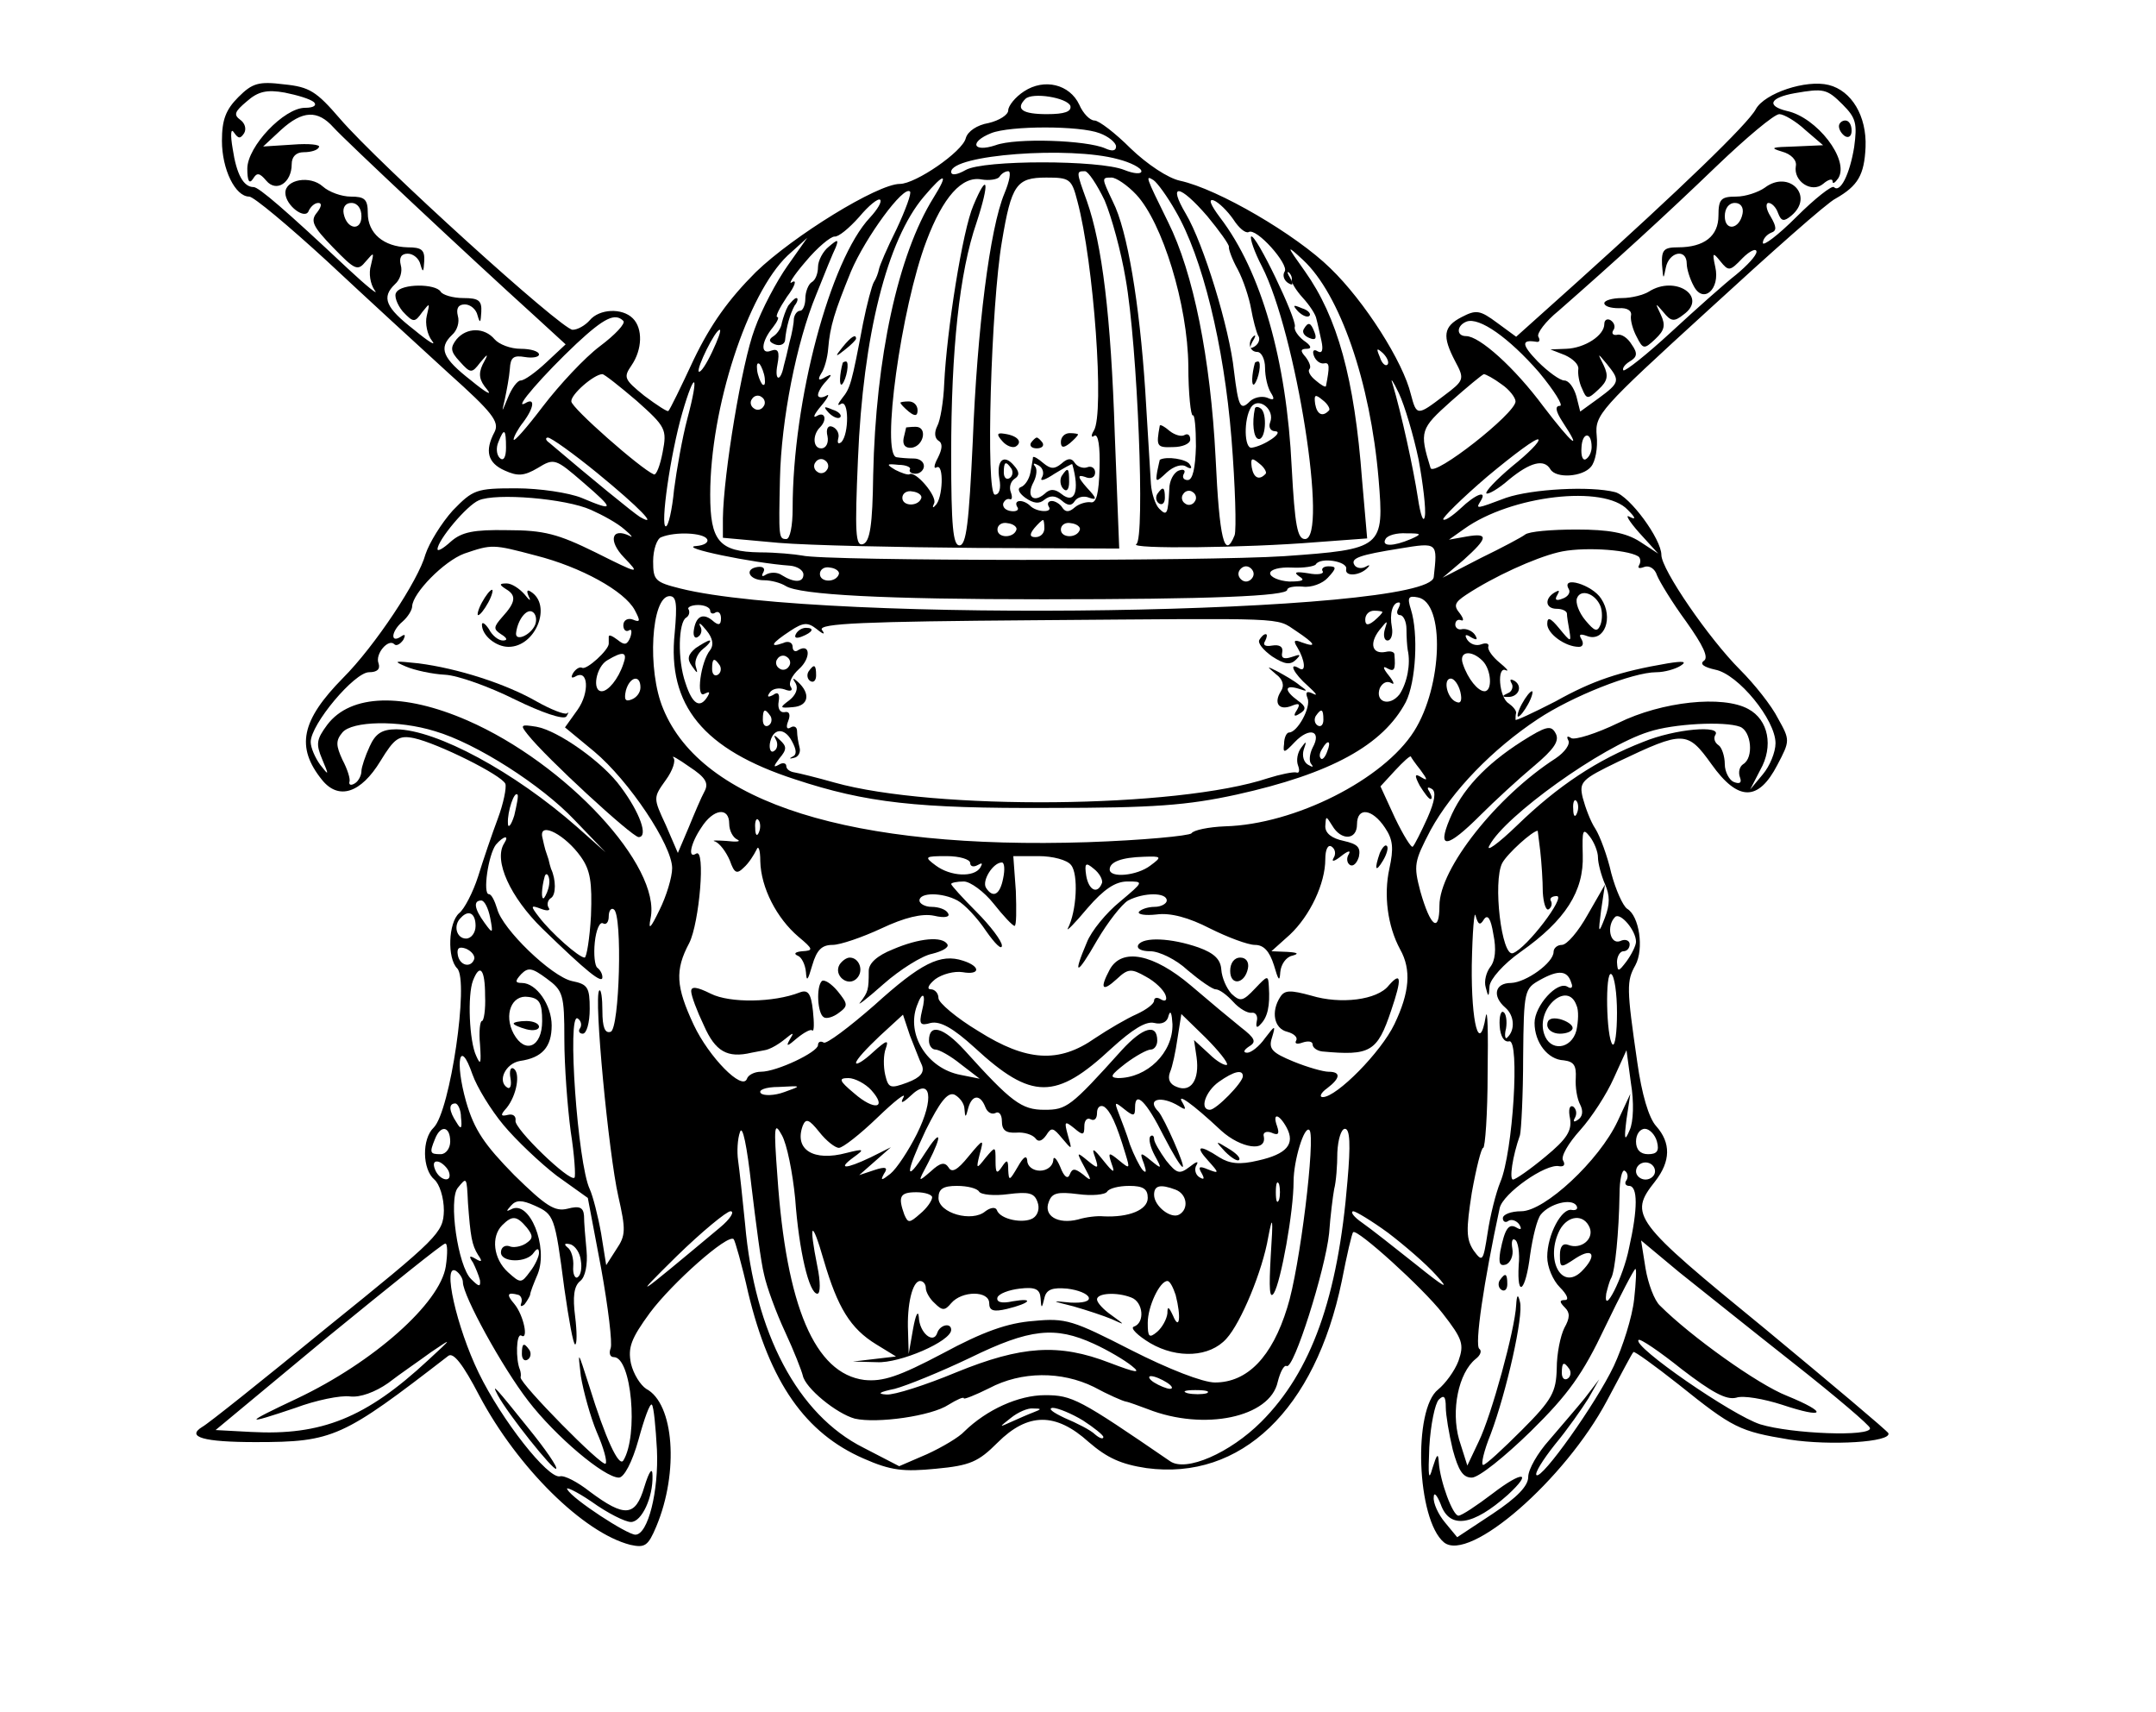 <?xml version="1.0" standalone="no"?>
<!DOCTYPE svg PUBLIC "-//W3C//DTD SVG 20010904//EN"
 "http://www.w3.org/TR/2001/REC-SVG-20010904/DTD/svg10.dtd">
<svg version="1.0" xmlns="http://www.w3.org/2000/svg"
 width="340pt" height="270pt" viewBox="0 0 340 270"
 preserveAspectRatio="xMidYMid meet">

<g transform="translate(0,270) scale(0.1,-0.1)"
fill="#000000" stroke="none">
<path d="M376 2547 c-20 -20 -26 -36 -26 -69 0 -45 21 -88 43 -88 7 0 62 -46
123 -102 61 -57 147 -136 192 -177 68 -61 80 -76 72 -92 -16 -30 -11 -49 16
-61 20 -9 30 -9 52 4 26 16 28 15 72 -23 50 -43 49 -46 -3 -24 -20 8 -66 15
-103 15 -63 0 -68 -2 -100 -35 -18 -20 -37 -51 -43 -69 -11 -41 -80 -145 -130
-195 -66 -67 -75 -109 -33 -161 26 -32 61 -21 92 30 22 36 29 41 53 36 37 -8
138 -58 144 -72 2 -6 -3 -31 -12 -55 -9 -24 -23 -65 -31 -91 -8 -25 -22 -52
-30 -58 -17 -15 -19 -71 -3 -87 19 -19 -11 -225 -37 -251 -19 -18 -18 -66 1
-82 8 -7 15 -28 15 -49 -1 -35 -8 -42 -184 -184 -100 -82 -189 -153 -197 -157
-26 -16 2 -24 84 -24 123 0 137 7 304 136 8 6 23 -13 49 -63 60 -113 164 -216
238 -235 23 -5 28 -2 41 29 36 86 28 194 -16 217 -9 6 -20 23 -24 40 -5 25 0
39 30 80 35 47 123 125 132 116 2 -2 13 -40 23 -85 34 -141 90 -221 182 -261
43 -19 63 -21 114 -16 54 5 67 11 97 41 48 48 92 48 144 1 29 -25 51 -35 91
-41 149 -20 266 92 308 295 8 41 16 76 18 77 6 6 110 -88 141 -128 32 -41 34
-49 25 -75 -6 -16 -21 -36 -32 -45 -40 -31 -34 -205 9 -241 40 -33 191 99 257
223 22 41 40 76 42 77 1 2 33 -21 71 -51 86 -69 96 -74 175 -87 65 -10 161 -4
156 10 -2 4 -90 78 -195 165 -208 170 -215 179 -173 232 25 32 25 61 2 87 -12
13 -23 51 -30 101 -17 117 -17 128 -3 153 14 26 6 78 -13 89 -7 5 -18 30 -25
56 -6 27 -18 59 -25 70 -8 12 -16 34 -20 49 -6 25 -2 29 56 57 103 49 109 49
147 -4 42 -59 74 -59 104 -1 20 38 20 39 1 73 -10 20 -37 54 -60 77 -49 49
-124 158 -124 181 0 25 -50 93 -73 99 -39 10 -131 5 -172 -9 -48 -18 -48 -18
-40 -5 11 18 -8 11 -32 -12 -13 -12 -25 -20 -27 -17 -2 2 29 33 70 68 42 35
77 61 80 58 3 -3 -16 -22 -41 -42 -25 -21 -43 -40 -41 -43 3 -2 19 7 36 22 33
27 55 33 65 16 9 -15 51 -12 64 4 7 8 11 30 9 49 -3 33 4 41 176 198 98 90
188 170 201 176 35 20 45 37 47 81 2 49 -22 89 -58 98 -36 9 -101 -13 -115
-38 -12 -23 -120 -127 -281 -272 l-97 -87 -30 22 c-27 20 -33 21 -56 9 -29
-15 -31 -30 -10 -70 15 -28 14 -30 -18 -54 -42 -32 -43 -32 -52 2 -12 51 -73
147 -127 199 -54 53 -177 125 -237 138 -19 4 -52 26 -78 51 -24 24 -50 44 -57
44 -7 0 -18 11 -24 25 -15 32 -55 42 -87 21 -14 -9 -25 -23 -25 -30 0 -7 -14
-16 -31 -20 -18 -3 -33 -13 -36 -24 -5 -21 -79 -72 -104 -72 -35 0 -168 -82
-227 -139 -43 -43 -71 -82 -98 -138 -20 -43 -38 -80 -40 -81 -1 -2 -18 9 -38
24 -32 26 -33 29 -20 48 17 25 18 58 2 74 -17 17 -53 15 -68 -3 -7 -8 -19 -15
-27 -15 -17 0 -305 261 -367 333 -37 43 -48 50 -88 54 -40 5 -50 2 -72 -20z
m119 -8 c5 -5 0 -9 -14 -9 -33 0 -91 -61 -91 -96 0 -19 3 -25 9 -16 6 10 10
10 21 -3 16 -19 40 -3 40 26 0 12 7 19 19 19 11 0 22 3 24 8 3 4 -16 6 -41 4
l-47 -3 28 26 c34 31 58 32 83 4 18 -20 212 -202 318 -298 l48 -44 -30 -28
c-17 -16 -35 -29 -41 -29 -5 0 -14 -12 -20 -27 -10 -24 -10 -25 -5 -3 3 14 7
35 8 48 1 19 6 22 24 19 12 -2 22 0 22 4 0 5 -13 9 -29 9 -16 0 -34 7 -41 15
-16 19 -44 19 -60 0 -10 -13 -10 -19 5 -35 17 -19 19 -19 32 -2 13 16 14 15 4
-3 -7 -15 -5 -25 7 -39 9 -11 -2 -5 -25 14 -45 35 -52 51 -30 72 8 7 12 20 9
30 -3 12 1 18 11 18 9 0 18 -8 20 -17 4 -14 5 -12 6 5 1 18 -4 22 -28 22 -17
0 -33 5 -36 10 -8 13 -62 13 -70 -1 -4 -5 1 -19 10 -30 17 -18 19 -18 31 -1
12 15 12 15 7 -6 -3 -12 1 -30 8 -39 8 -10 -5 -2 -28 17 -45 35 -52 51 -30 72
8 7 12 20 9 30 -3 12 1 18 11 18 9 0 18 -8 20 -17 4 -14 5 -12 6 5 1 18 -4 22
-26 22 -38 1 -63 22 -63 54 0 22 -5 26 -27 26 -14 0 -34 7 -44 16 -20 18 -59
11 -59 -10 0 -20 32 -44 37 -28 3 6 9 12 15 12 6 0 5 -6 -2 -15 -11 -13 -7
-22 25 -55 35 -36 39 -38 52 -22 13 15 13 15 8 -6 -4 -13 -1 -30 6 -40 7 -9
-12 6 -42 34 -99 93 -141 129 -149 129 -16 0 -27 20 -33 60 -4 23 -3 34 2 26
7 -10 10 -10 16 -1 4 7 1 16 -6 21 -11 8 -9 13 10 29 18 16 32 19 60 14 20 -4
40 -10 46 -15z m2411 -4 c21 -21 23 -30 18 -67 -7 -43 -22 -73 -32 -63 -3 3
-30 -18 -59 -47 -29 -29 -53 -47 -53 -41 0 6 6 13 13 16 9 3 9 9 -1 26 -7 11
-8 21 -3 21 5 0 12 -7 15 -16 5 -13 9 -14 21 -4 37 31 -4 73 -42 44 -10 -7
-30 -14 -45 -14 -24 0 -28 -4 -28 -30 0 -32 -22 -50 -64 -50 -22 0 -26 -4 -25
-27 2 -24 2 -25 6 -5 5 25 33 31 33 6 0 -8 5 -24 11 -35 15 -29 42 -5 34 30
-5 23 -4 24 8 9 13 -16 15 -16 35 5 12 12 22 16 22 10 0 -6 -15 -22 -32 -36
-18 -14 -64 -55 -103 -91 -38 -35 -72 -62 -75 -60 -2 3 2 9 10 14 12 7 13 13
3 27 -6 10 -16 17 -23 15 -6 -1 -9 2 -6 7 4 5 2 12 -4 16 -5 3 -10 1 -10 -6 0
-18 -31 -38 -60 -39 l-25 -1 23 -9 c13 -6 22 -15 21 -22 -1 -7 1 -21 6 -31 7
-17 9 -17 26 -1 14 13 16 21 8 38 -10 20 -10 20 5 2 21 -26 21 -29 -13 -54
l-29 -21 -6 24 c-4 14 -12 25 -19 25 -7 0 -26 14 -42 30 -26 27 -26 35 -2 31
5 -1 6 3 3 8 -3 5 11 24 32 41 89 78 168 150 249 228 47 45 91 82 99 82 7 0
26 -11 41 -25 l28 -24 -45 -2 c-36 -1 -40 -2 -20 -8 15 -4 24 -14 22 -23 -4
-24 25 -43 43 -28 8 7 15 9 15 4 0 -5 4 -2 9 5 18 29 -34 96 -81 106 -33 8
-27 21 12 28 46 8 51 7 76 -18z m-1218 -2 c2 -9 -9 -13 -37 -13 -39 0 -50 8
-34 24 11 11 66 2 71 -11z m46 -43 c14 -5 26 -15 26 -21 0 -7 -6 -8 -17 -3
-29 13 -141 17 -173 5 -36 -12 -42 5 -7 19 30 12 140 12 171 0z m29 -41 c20
-5 37 -14 37 -19 0 -5 -12 -4 -27 2 -39 16 -222 16 -250 0 -14 -8 -23 -9 -23
-3 0 27 187 41 263 20z m-179 -54 c-23 -55 -43 -213 -50 -392 -6 -127 -10
-163 -21 -163 -10 0 -13 30 -13 143 0 165 13 288 40 366 21 64 18 82 -5 27
-17 -39 -42 -197 -46 -281 -1 -27 -6 -58 -11 -67 -5 -10 -4 -19 2 -23 7 -4 6
-13 -1 -27 -6 -11 -7 -18 -2 -15 12 7 10 -50 -2 -60 -4 -5 -5 -3 -2 3 6 11
-30 53 -39 46 -3 -1 -12 2 -22 7 -15 9 -14 10 5 8 12 0 20 -4 18 -7 -2 -4 2
-7 9 -7 7 0 13 6 13 12 0 7 -7 12 -16 12 -9 0 -21 1 -27 2 -25 3 7 236 47 341
26 69 56 103 87 97 12 -2 25 0 28 4 3 5 9 9 14 9 5 0 2 -16 -6 -35z m158 -11
c11 -26 26 -81 33 -123 19 -106 31 -411 17 -419 -13 -8 173 -6 283 3 l81 6 -8
92 c-12 161 -39 257 -90 329 -30 42 -30 43 -3 18 58 -54 106 -192 119 -345 9
-109 7 -111 -149 -122 -122 -8 -723 -8 -760 1 -11 2 -41 5 -67 5 -64 1 -78 18
-78 91 0 137 59 317 122 377 l31 28 -31 -44 c-17 -24 -41 -69 -52 -100 -20
-53 -49 -228 -50 -298 l0 -31 88 -8 c48 -4 188 -7 312 -8 l225 -1 -7 180 c-6
187 -20 300 -44 368 -17 47 -17 47 -3 47 5 0 19 -21 31 -46z m-270 4 c-56 -90
-91 -252 -95 -437 -1 -79 -5 -105 -16 -109 -12 -4 -13 18 -8 134 8 195 46 346
104 414 33 39 40 38 15 -2z m227 -5 c26 -97 43 -335 26 -362 -5 -8 -4 -12 1
-8 6 3 9 -18 8 -51 -1 -40 -5 -56 -14 -54 -6 1 -18 -2 -25 -8 -9 -8 -15 -8
-20 0 -3 5 -11 10 -16 10 -6 0 -8 -4 -5 -9 7 -10 -20 -9 -30 2 -11 10 -26 9
-20 -2 4 -5 -1 -8 -9 -7 -9 1 -14 6 -13 12 2 5 6 8 10 7 4 -2 5 3 2 11 -3 8 0
17 6 21 8 5 8 11 -1 21 -16 19 -28 8 -23 -21 3 -15 0 -25 -7 -25 -15 0 -6 300
11 399 15 90 23 101 70 101 37 0 40 -2 49 -37z m93 10 c41 -44 81 -173 82
-270 0 -44 4 -79 7 -78 3 2 5 -20 5 -49 -1 -34 -5 -53 -13 -53 -7 0 -9 5 -6
10 3 5 0 8 -8 5 -8 -3 -15 -16 -15 -29 -2 -41 -4 -43 -16 -31 -6 6 -12 24 -13
39 -1 16 -5 82 -9 148 -9 136 -28 252 -51 297 -18 38 -18 38 -2 38 7 0 25 -12
39 -27z m62 -26 c42 -72 76 -210 88 -358 6 -75 8 -144 5 -153 -16 -40 -24 -6
-30 122 -8 157 -35 292 -75 372 -36 73 -36 74 -23 66 6 -4 22 -26 35 -49z
m-440 -28 c-15 -30 -27 -58 -28 -64 -1 -5 -4 -14 -8 -20 -3 -5 -11 -35 -17
-65 -18 -95 -20 -102 -33 -118 -7 -9 -8 -13 -2 -9 13 8 13 -47 1 -60 -5 -4 -7
-2 -5 6 2 7 -2 15 -9 18 -7 3 -11 -3 -8 -15 2 -10 -2 -19 -10 -19 -13 0 -14
21 -2 33 12 12 8 26 -5 18 -7 -4 -4 3 7 16 11 13 14 20 8 16 -7 -4 -13 -3 -13
1 0 5 6 15 13 22 10 11 9 12 -2 6 -10 -6 -12 -4 -6 6 5 7 10 25 11 39 3 36 10
58 36 122 23 54 83 136 93 126 3 -2 -7 -29 -21 -59z m490 20 c19 -23 34 -44
34 -48 -1 -3 5 -20 14 -36 9 -17 18 -45 21 -62 3 -17 8 -36 11 -42 4 -5 1 -13
-5 -17 -8 -5 -9 -3 -4 7 5 8 6 12 2 9 -10 -9 -7 -25 6 -25 6 0 12 -11 12 -25
0 -14 4 -31 9 -39 7 -11 5 -13 -6 -8 -9 3 -21 0 -27 -6 -15 -15 -18 -9 -25 48
-7 67 -48 201 -76 248 -29 49 -10 47 34 -4z m-532 -2 c-63 -67 -122 -289 -122
-459 0 -27 -4 -48 -10 -48 -12 0 -12 3 -10 95 2 93 26 215 57 290 13 33 27 67
31 75 5 13 3 13 -11 1 -9 -7 -17 -22 -17 -32 0 -10 -4 -21 -10 -24 -5 -3 -10
-15 -10 -26 0 -10 -4 -19 -8 -19 -5 0 -9 -6 -10 -12 0 -7 -3 -24 -7 -38 -3
-14 -7 -30 -9 -37 -5 -26 -15 -24 -10 2 4 21 1 26 -10 22 -17 -7 -16 14 3 37
7 9 10 16 7 16 -4 0 3 14 15 32 13 17 16 28 8 23 -7 -5 2 10 21 32 19 23 40
40 46 40 6 -1 23 13 39 31 15 18 30 30 33 27 3 -3 -4 -15 -16 -28z m573 -3 c9
-14 19 -22 24 -20 12 8 64 -51 57 -62 -4 -6 -1 -14 5 -18 8 -5 9 -3 4 7 -5 8
-6 12 -2 9 3 -3 5 -8 4 -11 -1 -4 7 -17 17 -28 11 -12 21 -27 22 -34 2 -7 5
-22 8 -35 3 -14 1 -20 -6 -16 -6 4 -9 1 -6 -7 3 -8 10 -13 16 -12 9 2 9 -5 3
-36 -1 -2 -8 2 -16 9 -9 7 -13 15 -10 18 3 3 0 11 -6 19 -9 10 -8 13 2 13 8 0
7 5 -5 13 -9 7 -16 17 -14 22 3 12 -62 148 -69 142 -2 -3 5 -24 17 -47 54
-105 105 -430 68 -430 -12 0 -16 21 -21 113 -8 169 -48 309 -113 394 -15 20
-19 30 -10 27 8 -3 22 -17 31 -30z m-1375 5 c0 -24 -23 -21 -28 4 -2 10 3 17
12 17 10 0 16 -9 16 -21z m2178 4 c-5 -25 -28 -28 -28 -4 0 12 6 21 16 21 9 0
14 -7 12 -17z m-1765 -169 c4 -4 -13 -22 -37 -40 -24 -18 -64 -61 -90 -95 -25
-33 -46 -57 -46 -52 0 4 7 17 15 27 18 24 19 40 3 30 -20 -11 30 46 81 94 44
41 61 49 74 36z m1444 -81 c24 -29 39 -53 33 -53 -8 0 -7 -8 4 -25 33 -50 15
-35 -30 24 -46 62 -101 111 -122 111 -16 0 -15 17 1 23 20 7 66 -25 114 -80z
m-1304 32 c-9 -19 -18 -33 -21 -31 -4 5 26 66 33 66 3 0 -3 -16 -12 -35z
m1065 -20 c-3 -3 -9 2 -12 12 -6 14 -5 15 5 6 7 -7 10 -15 7 -18z m-982 -21
c1 -9 0 -13 -4 -10 -3 4 -7 14 -8 22 -1 9 0 13 4 10 3 -4 7 -14 8 -22z m-202
-36 c46 -41 48 -45 41 -81 -4 -21 -10 -37 -14 -35 -21 9 -130 105 -130 115 -1
11 36 43 49 43 3 0 27 -19 54 -42z m1233 -92 c7 -38 12 -79 10 -90 -2 -12 -7
2 -11 29 -7 46 -26 133 -40 180 -4 11 1 4 10 -15 9 -19 23 -66 31 -104z m131
118 c12 -8 22 -21 22 -27 0 -19 -129 -120 -134 -105 -18 58 -16 62 32 105 26
23 49 42 52 43 3 0 16 -7 28 -16z m-1284 -54 c-8 -30 -17 -81 -21 -112 -3 -32
-9 -58 -13 -58 -9 0 7 113 26 179 20 69 27 62 8 -9z m120 19 c-3 -5 -10 -7
-15 -3 -5 3 -7 10 -3 15 3 5 10 7 15 3 5 -3 7 -10 3 -15z m892 -6 c-10 -11
-19 -7 -22 10 -2 15 0 16 12 6 8 -6 12 -14 10 -16z m-93 -19 c-3 -8 1 -14 8
-14 15 -1 -17 -23 -37 -26 -12 -2 -13 45 -1 64 12 17 38 -4 30 -24z m-1205
-40 c0 -15 -4 -22 -10 -16 -5 5 -6 16 -2 25 9 23 12 21 12 -9z m1712 1 c0 -8
-4 -16 -9 -19 -5 -3 -8 5 -7 18 1 25 16 26 16 1z m-1568 -41 c66 -54 98 -87
67 -69 -11 7 -76 60 -143 117 -6 4 -6 8 -2 8 5 0 40 -25 78 -56z m362 5 c-3
-5 -10 -7 -15 -3 -5 3 -7 10 -3 15 3 5 10 7 15 3 5 -3 7 -10 3 -15z m692 -6
c-10 -11 -19 -7 -22 10 -2 15 0 16 12 6 8 -6 12 -14 10 -16z m-401 8 c3 -5 2
-12 -3 -15 -5 -3 -9 1 -9 9 0 17 3 19 12 6z m-142 -46 c-4 -14 -30 -14 -30 0
0 7 7 12 16 10 9 -1 15 -6 14 -10z m431 -6 c-3 -5 -10 -7 -15 -3 -5 3 -7 10
-3 15 3 5 10 7 15 3 5 -3 7 -10 3 -15z m-952 -13 c18 -8 42 -21 53 -31 11 -9
14 -14 8 -10 -29 14 -34 -8 -9 -34 26 -27 25 -27 -45 8 -59 29 -81 35 -139 35
-53 1 -72 -3 -89 -18 -12 -11 -21 -16 -21 -12 0 14 46 69 65 77 27 12 137 3
177 -15z m1635 0 c13 -13 13 -16 3 -11 -8 5 -1 -7 15 -25 l30 -33 -29 19 c-22
14 -49 19 -100 19 -39 0 -75 -3 -81 -8 -5 -4 -37 -21 -70 -37 l-60 -31 33 28
c39 35 40 43 5 37 l-28 -5 24 17 c74 53 221 70 258 30z m-964 -31 c-4 -14 -30
-14 -30 0 0 7 7 12 16 10 9 -1 15 -6 14 -10z m44 2 c0 -8 -6 -14 -14 -14 -9 0
-10 4 -2 14 6 7 12 13 14 13 1 0 2 -6 2 -13z m56 -2 c-4 -14 -30 -14 -30 0 0
7 7 12 16 10 9 -1 15 -6 14 -10z m-588 -15 c3 -5 -4 -10 -17 -11 -31 -2 90
-27 148 -31 11 -1 21 -7 21 -14 0 -13 -15 -13 -34 -1 -7 5 -18 5 -25 1 -6 -4
-8 -3 -4 4 3 6 -1 9 -9 8 -22 -3 -14 -21 10 -21 11 0 26 -4 34 -9 22 -14 156
-21 406 -21 263 0 385 5 385 15 0 4 11 6 24 5 14 -2 32 5 40 14 14 15 14 18 1
18 -8 0 -12 -4 -9 -8 2 -4 -8 -6 -23 -3 -19 3 -24 2 -14 -5 10 -6 5 -8 -16 -8
-16 1 -30 7 -30 13 0 6 15 10 34 9 19 -1 36 2 38 5 7 12 50 5 48 -7 -3 -13 22
-11 34 2 4 4 3 5 -4 1 -6 -3 -14 -2 -17 3 -7 11 9 16 71 26 61 10 60 10 54
-45 -7 -59 -964 -74 -1188 -18 -40 10 -43 13 -43 43 0 18 6 36 13 38 22 9 66
7 72 -3z m1110 0 c-28 -12 -47 -12 -40 0 3 6 18 10 33 9 24 0 25 -1 7 -9z
m-1380 -26 c71 -18 140 -56 156 -86 9 -17 9 -20 -3 -15 -8 3 -15 -1 -15 -9 0
-7 4 -11 9 -8 4 3 5 -2 2 -11 -5 -12 -9 -13 -20 -4 -8 6 -14 9 -14 5 0 -3 0
-8 0 -11 0 -10 -35 -42 -42 -38 -4 2 -10 -2 -14 -8 -4 -7 -3 -9 3 -6 21 13 23
-25 4 -52 l-20 -28 46 -38 c55 -46 123 -148 123 -184 0 -14 -9 -44 -20 -66
-14 -29 -18 -33 -14 -13 17 82 -133 244 -289 312 -101 44 -184 42 -221 -7 -17
-23 -18 -30 -8 -54 11 -26 11 -27 -3 -9 -8 11 -15 27 -15 36 0 28 69 110 92
110 13 0 18 5 15 14 -6 15 16 40 25 30 3 -3 9 0 14 7 4 8 3 10 -4 5 -17 -11
-15 9 3 24 8 7 15 18 15 24 1 21 50 71 82 83 44 15 45 15 113 -3z m1738 -1 c4
-2 5 -9 2 -14 -3 -5 0 -6 8 -3 8 3 17 -3 20 -13 4 -10 24 -43 46 -73 27 -38
36 -57 28 -62 -7 -5 0 -10 18 -14 36 -7 95 -79 95 -116 0 -14 -9 -36 -20 -49
l-20 -24 16 31 c21 37 13 79 -19 96 -40 22 -136 12 -205 -22 -35 -17 -68 -27
-74 -24 -6 4 -8 3 -5 -3 4 -6 -5 -19 -20 -29 -93 -60 -183 -174 -183 -232 0
-44 -14 -34 -30 22 -11 42 -10 47 16 97 34 62 98 128 169 175 54 36 150 74
187 74 13 0 30 5 38 10 11 7 5 8 -20 4 -76 -13 -118 -27 -177 -60 -35 -18 -63
-31 -63 -29 0 3 0 8 1 11 0 4 -5 10 -12 15 -15 9 -19 60 -4 52 5 -2 1 3 -10
12 -11 9 -19 20 -18 25 2 5 -3 7 -11 4 -8 -3 -17 0 -22 7 -5 8 -3 10 6 4 9 -5
11 -4 6 4 -4 6 -13 10 -20 9 -6 -2 -11 2 -11 7 0 6 4 9 9 7 5 -2 4 3 -2 11
-10 12 -8 17 10 29 44 29 108 58 145 67 35 9 107 5 126 -6z m-1260 -28 c-4
-14 -30 -14 -30 0 0 7 7 12 16 10 9 -1 15 -6 14 -10z m654 0 c0 -6 -6 -12 -12
-12 -6 0 -12 6 -12 12 0 6 6 12 12 12 6 0 12 -6 12 -12z m-913 -93 c-12 -114
45 -184 190 -231 112 -37 193 -46 401 -45 164 0 217 4 295 21 149 33 231 78
267 146 16 32 20 108 8 146 -6 19 -4 22 11 19 43 -8 39 -140 -6 -211 -48 -76
-188 -147 -298 -150 -26 -1 -50 -6 -53 -11 -4 -4 -77 -11 -164 -14 -372 -12
-608 62 -669 210 -26 61 -19 178 10 178 11 0 12 -13 8 -58z m56 35 c0 -4 4 -6
8 -3 5 3 9 -1 9 -9 0 -11 -4 -12 -14 -3 -15 12 -26 6 -29 -17 -1 -8 2 -13 7
-9 5 3 7 11 3 17 -3 7 2 3 10 -7 10 -12 12 -23 6 -31 -15 -18 -23 -78 -9 -69
8 4 9 3 5 -4 -12 -20 -24 -13 -35 21 -13 37 -11 96 1 103 5 3 6 9 4 13 -3 3 4
7 15 7 10 0 19 -4 19 -9z m1085 3 c-3 -5 -2 -10 3 -10 5 0 10 -10 10 -22 0
-13 1 -27 2 -33 5 -22 -1 -52 -13 -70 -16 -20 -39 -12 -31 10 4 8 11 12 18 8
6 -4 4 2 -4 12 -9 11 -10 16 -2 11 11 -6 13 -2 11 22 0 4 -6 6 -14 4 -21 -4
-26 13 -10 34 13 16 14 17 9 2 -3 -10 -1 -18 4 -18 6 0 9 10 7 21 -4 21 1 39
11 39 3 0 2 -4 -1 -10z m-25 -5 c0 -2 -6 -8 -13 -14 -10 -8 -14 -7 -14 2 0 8
6 14 14 14 7 0 13 -1 13 -2z m-136 -30 c30 -20 34 -27 9 -18 -12 5 -14 3 -7
-8 12 -20 14 -40 3 -33 -18 11 -9 -8 14 -28 12 -11 16 -16 8 -12 -10 5 -13 3
-9 -7 6 -14 -16 -54 -29 -54 -4 0 -8 -8 -8 -18 -2 -15 0 -15 17 3 23 24 43 18
28 -9 -5 -10 -6 -22 -2 -26 4 -5 2 -5 -5 -1 -7 4 -10 14 -7 24 5 14 4 14 -4 3
-6 -8 -8 -20 -5 -28 3 -8 2 -13 -3 -11 -5 1 -25 -3 -44 -9 -144 -48 -527 -51
-684 -7 -28 8 -57 15 -63 16 -7 1 -13 5 -13 10 0 5 -6 6 -12 2 -9 -5 -8 -2 1
10 12 14 12 19 1 29 -9 9 -11 9 -6 0 3 -6 2 -14 -3 -17 -5 -4 -8 2 -7 11 4 25
23 27 35 4 7 -13 8 -21 1 -24 -6 -3 -5 -4 2 -2 7 1 11 9 9 16 -2 8 -4 19 -4
26 0 7 -5 9 -10 6 -6 -4 -8 0 -4 10 4 10 2 16 -6 14 -7 -1 -11 6 -9 17 2 12
-1 16 -9 10 -8 -4 -10 -3 -5 4 4 6 14 8 23 5 10 -4 14 -2 10 4 -4 6 2 18 13
28 19 17 18 41 -1 30 -5 -4 -9 -1 -9 5 0 7 -7 10 -15 6 -23 -8 -18 0 11 19 21
14 28 14 42 3 11 -9 14 -9 8 -1 -5 10 67 13 336 15 404 3 379 5 412 -17z
m-1061 -52 c-8 -24 -24 -43 -34 -43 -16 0 -9 39 9 49 25 15 32 13 25 -6z m261
-4 c-3 -5 -10 -7 -15 -3 -5 3 -7 10 -3 15 3 5 10 7 15 3 5 -3 7 -10 3 -15z
m1094 9 c14 -14 16 -48 3 -48 -10 0 -26 19 -34 43 -7 20 13 23 31 5z m-1203
-7 c3 -5 2 -12 -3 -15 -5 -3 -9 1 -9 9 0 17 3 19 12 6z m-125 -35 c0 -8 -6
-16 -14 -19 -10 -4 -12 0 -9 14 6 22 23 26 23 5z m1293 -7 c3 -13 1 -19 -6
-16 -15 5 -22 37 -9 37 5 0 12 -9 15 -21z m-1088 -38 c3 -5 2 -12 -3 -15 -5
-3 -9 1 -9 9 0 17 3 19 12 6z m872 -6 c0 -8 -4 -12 -9 -9 -5 3 -6 10 -3 15 9
13 12 11 12 -6z m-1401 -18 c65 -19 168 -85 220 -140 l49 -51 -45 40 c-99 87
-221 153 -285 154 -23 0 -33 -7 -42 -27 -7 -15 -13 -33 -13 -39 0 -7 -5 -16
-10 -19 -6 -4 -10 -3 -9 2 2 4 -3 20 -11 35 -10 22 -11 30 0 43 15 18 88 20
146 2z m2058 7 c18 -7 22 -49 5 -59 -6 -4 -8 -13 -5 -21 3 -8 0 -11 -10 -7 -7
3 -14 16 -14 28 0 13 -5 27 -10 30 -6 4 -8 11 -5 16 11 16 -63 10 -114 -11
-72 -28 -134 -69 -198 -131 -31 -30 -51 -44 -44 -32 24 46 177 156 251 179 39
13 120 17 144 8z m-651 -39 c-3 -9 -8 -14 -10 -11 -3 3 -2 9 2 15 9 16 15 13
8 -4z m-982 -63 c-5 -9 -16 -35 -25 -57 l-17 -40 -19 44 c-20 43 -20 43 0 71
11 15 16 31 12 35 -4 5 8 -2 25 -14 26 -17 31 -26 24 -39z m1129 34 c11 -15
12 -18 2 -12 -11 7 -12 4 -3 -13 7 -11 14 -21 17 -21 3 0 2 5 -2 12 -4 6 -3 8
4 4 7 -4 5 -19 -7 -46 -10 -22 -20 -42 -23 -45 -2 -3 -15 18 -28 45 l-23 50
23 25 c13 14 24 24 25 22 0 -1 7 -11 15 -21z m-1429 -72 c-5 -16 -10 -21 -10
-12 -1 18 10 51 15 45 2 -1 -1 -16 -5 -33z m1676 4 c-3 -8 -6 -5 -6 6 -1 11 2
17 5 13 3 -3 4 -12 1 -19z m-1337 -17 c0 -11 6 -22 13 -25 6 -3 -1 -4 -18 -2
-16 1 -24 1 -17 -1 7 -3 17 -16 23 -30 7 -20 11 -22 22 -11 8 7 16 20 20 28 3
8 6 0 6 -18 1 -42 26 -90 60 -119 24 -20 24 -22 6 -23 -11 -1 -14 -4 -7 -7 6
-2 12 -14 13 -26 1 -16 3 -13 10 11 7 24 15 32 32 32 12 0 47 12 77 26 36 17
64 24 83 20 17 -4 26 -2 22 4 -3 6 -15 10 -26 10 -10 0 -19 5 -19 10 0 13 36
13 60 0 11 -6 31 -27 45 -48 14 -20 25 -31 25 -23 0 7 -18 31 -40 53 -22 22
-40 42 -40 44 0 2 9 4 20 4 10 0 32 -16 47 -35 15 -19 30 -35 33 -35 3 0 3 25
2 55 l-4 55 40 0 c22 0 45 -6 51 -14 12 -14 9 -73 -5 -100 -3 -6 11 8 31 32
26 30 44 42 63 42 26 0 26 0 -12 -32 -21 -17 -45 -46 -52 -64 -23 -54 -16 -53
16 3 17 29 39 57 49 63 25 13 61 13 61 0 0 -5 -9 -10 -19 -10 -11 0 -22 -4
-25 -8 -2 -4 10 -6 28 -4 22 3 51 -5 84 -22 28 -14 60 -26 71 -26 14 0 23 -10
30 -32 7 -24 9 -27 10 -11 1 12 9 24 19 26 11 3 9 5 -8 6 l-25 1 29 26 c32 30
56 81 56 119 0 15 4 24 10 20 6 -4 7 -12 3 -18 -4 -7 2 -5 12 3 10 8 16 10 12
3 -4 -6 -3 -14 2 -17 5 -3 11 3 14 13 3 15 -2 20 -24 25 -19 4 -29 12 -29 23
1 17 1 17 11 1 14 -24 39 -23 39 2 0 28 24 25 44 -5 13 -19 14 -33 7 -65 -9
-41 -3 -90 17 -127 18 -32 15 -68 -9 -118 -21 -44 -91 -115 -113 -115 -6 0 -3
7 7 14 21 16 22 26 2 26 -8 0 -33 7 -55 16 -34 14 -40 20 -34 38 6 20 5 20
-11 -1 -9 -13 -22 -23 -28 -23 -7 0 -6 4 3 10 12 7 9 13 -13 30 -15 12 -51 42
-79 66 -59 50 -109 60 -128 25 -16 -30 -12 -36 11 -15 18 17 23 17 46 4 15 -8
28 -21 31 -29 3 -8 0 -11 -7 -7 -6 4 -11 3 -11 -2 0 -5 -12 -14 -27 -21 -16
-7 -45 -24 -66 -38 -57 -40 -108 -37 -184 11 -35 21 -63 45 -63 52 0 8 -6 14
-12 14 -7 0 -4 7 7 16 11 8 30 13 43 11 28 -5 29 9 1 18 -36 12 -67 -4 -140
-70 -40 -35 -76 -62 -80 -59 -5 3 -9 1 -9 -4 0 -11 -65 -42 -90 -42 -10 0 -20
-5 -22 -11 -7 -20 -60 34 -84 85 -28 60 -30 86 -7 129 16 32 26 150 11 141
-14 -9 -9 16 8 41 19 30 44 33 44 6z m47 -13 c-3 -8 -6 -5 -6 6 -1 11 2 17 5
13 3 -3 4 -12 1 -19z m-281 -39 c15 -21 18 -40 16 -93 -2 -36 -7 -66 -10 -66
-9 0 -53 39 -72 64 -14 18 -13 19 3 13 10 -4 16 -3 12 2 -3 5 -1 12 4 15 8 5
8 29 0 46 -1 3 -3 10 -4 15 -2 6 -4 12 -5 15 -1 3 -3 12 -5 21 -4 24 37 2 61
-32z m1604 -1 c0 -9 5 -28 11 -42 8 -18 8 -32 0 -53 -10 -26 -11 -26 -6 12 l6
40 -27 -47 c-15 -27 -33 -48 -41 -48 -7 0 -13 -5 -13 -11 0 -17 -43 -48 -67
-49 -26 0 -30 -21 -9 -39 14 -12 16 -35 3 -47 -3 -4 -5 3 -2 14 2 12 0 24 -4
26 -4 3 -7 -7 -6 -22 1 -16 7 -26 15 -24 17 4 6 -175 -14 -222 -7 -17 -16 -53
-20 -80 -7 -45 -8 -47 -22 -28 -12 18 -12 33 -3 91 7 39 15 71 18 71 3 0 7 53
7 118 1 64 0 105 -3 89 -10 -60 -23 -11 -22 81 1 53 4 88 6 78 4 -14 7 -16 13
-6 6 9 11 2 15 -23 5 -24 3 -42 -5 -52 -6 -8 -10 -22 -7 -32 4 -16 5 -16 6 2
1 11 22 35 49 54 71 50 100 96 98 153 -1 39 0 43 11 29 7 -9 13 -24 13 -33z
m-91 10 c2 -18 4 -47 4 -65 1 -17 5 -29 9 -27 5 3 6 9 4 13 -3 4 1 8 9 8 15 0
-47 -82 -69 -90 -18 -7 -32 113 -17 142 8 15 48 51 56 51 0 0 2 -15 4 -32z
m-1634 12 c-17 -27 10 -85 60 -134 71 -69 95 -88 95 -77 0 6 -4 12 -8 15 -4 3
-6 21 -4 40 2 20 8 33 13 30 5 -3 9 2 9 11 0 9 4 14 8 11 14 -8 9 -189 -5
-193 -9 -3 -13 7 -13 33 0 20 -2 35 -5 32 -9 -9 15 -258 30 -324 12 -53 12
-62 -3 -84 l-16 -25 -8 50 c-5 28 -13 59 -18 70 -19 40 -36 280 -19 269 5 -3
7 -10 4 -15 -4 -5 -1 -9 4 -9 6 0 11 17 11 39 0 34 -3 39 -28 44 -32 7 -110
82 -118 114 -4 13 -9 23 -13 23 -10 0 -1 62 11 78 12 14 22 16 13 2z m735 -31
c0 -5 5 -7 12 -3 7 4 8 3 4 -4 -10 -16 -47 -14 -70 3 -19 14 -18 15 17 15 20
0 37 -5 37 -11z m284 -4 c-21 -16 -64 -20 -64 -6 0 12 19 19 54 20 28 1 29 0
10 -14z m-232 -20 c-5 -26 -16 -32 -27 -15 -7 11 11 40 25 40 4 0 5 -11 2 -25z
m156 -7 c-7 -19 -21 -12 -25 11 -3 20 -1 22 12 11 9 -7 14 -17 13 -22z m-872
-3 c-1 -8 -5 -17 -8 -21 -5 -4 -4 16 1 34 3 9 9 -1 7 -13z m-93 -52 c5 -26 4
-26 -9 -8 -16 22 -18 35 -5 35 5 0 11 -12 14 -27z m-23 -13 c0 -11 -7 -20 -15
-20 -15 0 -21 21 -8 33 12 13 23 7 23 -13z m1830 -25 c0 -6 -7 -20 -15 -31
-13 -17 -14 -17 -15 -1 0 9 5 17 10 17 6 0 10 5 10 11 0 6 -7 9 -15 5 -16 -6
-22 24 -8 38 8 8 33 -21 33 -39z m-1832 -27 c-5 -15 -23 -11 -26 6 -2 11 2 14
13 10 9 -4 14 -11 13 -16z m142 -127 c0 -42 5 -107 10 -145 6 -38 8 -71 6 -73
-7 -8 -96 78 -93 90 1 7 -4 11 -12 9 -12 -3 -12 0 -2 11 16 20 22 55 11 62 -5
3 -7 -4 -5 -15 2 -11 0 -18 -5 -15 -16 10 -3 38 20 42 35 5 50 22 50 56 0 32
-24 67 -47 67 -11 0 -11 3 -1 14 11 11 17 10 40 -7 26 -19 28 -25 28 -96z
m-125 69 c1 -22 -2 -40 -5 -40 -3 0 -5 -17 -3 -37 2 -30 1 -34 -6 -18 -11 23
-14 96 -5 119 11 28 19 17 19 -24z m1713 20 c3 -7 0 -10 -6 -6 -16 10 -52 -30
-52 -57 0 -31 21 -58 46 -59 16 -2 20 -8 19 -28 -1 -14 2 -33 7 -42 5 -10 4
-19 -4 -24 -6 -4 -8 -3 -4 4 3 6 2 13 -3 17 -6 3 -8 -5 -5 -19 3 -19 -5 -32
-39 -60 -24 -20 -47 -36 -51 -36 -6 0 -1 36 11 70 2 8 5 64 5 123 1 106 2 108
27 122 29 16 43 15 49 -5z m72 -47 c0 -31 -3 -53 -7 -50 -10 10 -12 117 -2
111 5 -3 9 -30 9 -61z m-1695 -13 c0 -41 -27 -53 -45 -20 -16 30 -3 62 23 58
18 -2 22 -10 22 -38z m599 16 c-5 -21 -3 -24 14 -19 15 3 35 -8 69 -39 90 -83
128 -83 216 -1 33 30 54 43 67 40 12 -3 21 1 23 12 3 9 5 3 6 -14 1 -45 -40
-85 -86 -85 -14 1 -11 5 12 23 16 12 34 22 40 22 5 0 10 6 10 14 0 28 -23 21
-56 -15 -81 -90 -87 -94 -122 -94 -36 0 -52 12 -126 94 -33 36 -56 43 -56 15
0 -8 5 -14 10 -14 6 0 24 -10 40 -23 l30 -23 -30 6 c-53 10 -86 64 -69 109 9
25 15 19 8 -8z m1032 9 c4 -8 3 -26 0 -40 -8 -30 -42 -34 -51 -5 -13 40 37 84
51 45z m-1032 -95 c4 -11 -2 -19 -23 -27 -27 -10 -30 -9 -35 12 -3 13 -3 32 1
42 5 14 1 13 -20 -6 -15 -14 -27 -21 -27 -17 0 5 17 23 37 42 l37 34 11 -33
c7 -17 15 -39 19 -47z m481 1 c-3 -2 -16 5 -28 17 l-24 22 4 -27 c5 -36 -9
-56 -31 -47 -11 4 -15 12 -11 23 4 9 9 33 12 54 l6 38 38 -37 c21 -21 36 -40
34 -43z m-1141 -95 c20 -24 58 -60 84 -80 l49 -35 21 -111 c11 -61 18 -118 15
-126 -3 -8 -1 -14 5 -14 28 0 39 -124 15 -163 -7 -11 -28 34 -54 118 -18 56
-18 57 -13 15 4 -24 15 -64 25 -88 11 -25 17 -47 14 -50 -5 -6 -135 126 -134
136 1 4 0 9 -1 12 -7 16 -6 58 2 54 12 -8 4 32 -11 50 -13 15 -11 19 7 14 4
-2 6 -7 4 -13 -2 -5 0 -6 5 -2 4 5 8 12 9 15 0 4 6 19 12 33 17 43 -13 118
-42 102 -8 -4 -8 -3 0 6 8 9 17 9 37 0 31 -14 32 -16 47 -131 7 -49 14 -88 17
-88 3 0 3 20 0 44 -4 31 -2 48 8 56 8 6 12 26 10 48 -2 20 -4 45 -4 55 -1 13
-7 16 -26 11 -20 -5 -34 4 -84 53 -47 48 -63 71 -76 116 -18 64 -10 101 10 43
7 -20 29 -56 49 -80z m1776 -8 c-8 -19 -9 -15 -5 17 l6 40 -20 -43 c-29 -62
-115 -142 -152 -142 -16 0 -29 -5 -29 -11 0 -5 4 -8 9 -4 5 3 13 0 17 -6 4 -7
3 -9 -4 -5 -13 8 -19 -2 -26 -37 -3 -19 -1 -24 9 -21 7 3 12 14 10 25 -2 11 0
17 4 14 5 -2 8 -21 6 -40 -3 -54 11 -41 18 16 4 28 11 57 17 64 14 17 48 26
56 14 3 -5 0 -8 -7 -7 -16 4 -39 -39 -39 -74 0 -16 9 -37 20 -48 11 -11 15
-20 8 -20 -9 0 -9 -3 0 -12 8 -8 8 -16 -1 -32 -6 -12 -12 -40 -12 -64 -1 -37
-7 -49 -55 -97 -30 -30 -57 -55 -61 -55 -4 0 1 22 12 49 25 67 52 187 46 208
-3 13 -5 12 -6 -5 -2 -39 -39 -174 -59 -215 l-18 -38 -13 41 c-13 46 -1 105
26 127 8 6 10 13 6 16 -8 5 7 106 32 222 5 23 73 71 94 66 7 -1 10 2 6 9 -4 6
8 27 27 48 18 20 42 57 53 82 l20 44 7 -52 c5 -30 4 -61 -2 -74z m-610 85 c0
-10 -42 -53 -52 -53 -17 0 -7 29 14 44 24 17 38 20 38 9z m-586 -22 c26 -29 5
-33 -27 -5 -24 20 -25 24 -9 24 10 0 27 -9 36 -19z m-137 -3 c-16 -6 -33 -6
-37 -2 -5 5 7 10 28 10 37 2 37 2 9 -8z m209 -66 c-13 -26 -32 -55 -42 -63
-14 -11 -16 -11 -10 0 7 10 3 12 -15 6 l-24 -8 25 22 25 22 -32 -16 c-40 -19
-53 -19 -27 0 18 13 17 14 -11 7 -52 -14 -83 5 -69 43 5 12 10 10 26 -10 11
-14 25 -25 31 -25 6 0 33 21 61 48 27 26 45 40 41 32 -6 -11 -2 -10 11 2 32
31 38 -4 10 -60z m75 39 c1 -14 2 -14 6 2 6 21 19 22 27 1 3 -8 10 -12 16 -9
5 3 10 -2 10 -13 0 -14 6 -19 23 -18 12 1 25 -3 30 -9 4 -6 10 -5 17 5 8 13
11 12 25 -5 16 -19 16 -19 9 5 -6 22 -5 23 10 11 14 -12 16 -11 16 3 0 10 5
14 10 11 6 -3 10 1 10 10 0 9 5 13 11 10 10 -7 19 -25 34 -75 7 -23 7 -24 -10
-10 -17 14 -18 13 -12 -5 6 -16 3 -15 -13 5 -16 20 -19 21 -13 5 6 -18 5 -19
-12 -5 -17 14 -18 14 -5 -10 12 -22 12 -24 -2 -12 -13 10 -17 10 -21 0 -3 -8
-9 -4 -15 12 -6 14 -11 18 -11 10 -1 -9 -10 -16 -21 -16 -11 0 -20 7 -20 16
-1 9 -6 6 -15 -10 -13 -22 -14 -23 -15 -5 0 17 -2 17 -10 5 -8 -12 -10 -10
-10 9 0 24 0 24 -16 5 -14 -18 -15 -18 -9 6 7 25 6 25 -18 -4 -17 -21 -26 -26
-31 -17 -6 9 -13 8 -28 -6 -21 -18 -21 -18 -4 14 23 45 20 54 -5 15 -32 -50
-32 -34 1 36 22 44 34 60 45 56 8 -4 16 -14 16 -23z m314 -42 c14 -27 27 -49
30 -49 5 0 -29 77 -38 87 -20 20 4 26 32 9 11 -7 12 -6 6 5 -11 17 14 0 61
-44 31 -28 72 -34 67 -9 -2 6 4 9 12 6 11 -5 13 -2 9 10 -8 22 3 20 15 -2 14
-26 0 -42 -45 -52 -29 -7 -45 -5 -61 5 -32 21 -39 18 -18 -5 18 -20 18 -21 0
-14 -14 6 -16 4 -10 -6 5 -9 4 -11 -4 -6 -6 4 -8 13 -4 19 4 7 -1 5 -11 -3
-16 -12 -20 -11 -37 10 -10 14 -19 29 -19 34 0 5 -3 7 -6 4 -3 -4 0 -17 7 -30
12 -22 11 -22 -6 -8 -17 14 -18 13 -11 -5 4 -12 4 -16 -2 -10 -5 6 -14 24 -20
40 -5 17 -14 39 -18 50 -7 18 -6 18 9 6 15 -12 17 -11 17 3 0 27 18 9 45 -45z
m-1108 29 c2 -18 0 -20 -7 -8 -12 18 -13 30 -2 30 4 0 9 -10 9 -22z m478 -248
c4 -19 19 -60 33 -90 14 -30 26 -61 28 -69 4 -20 53 -60 82 -68 35 -8 121 4
148 22 13 8 24 13 24 10 0 -2 18 5 40 16 51 27 114 27 165 2 22 -12 45 -22 50
-23 6 -1 21 -7 35 -12 89 -35 193 -13 205 43 4 16 10 27 14 25 11 -7 61 152
67 209 2 28 6 59 8 70 3 11 5 37 5 58 1 20 6 37 12 37 8 0 9 -25 4 -82 -15
-184 -57 -301 -136 -380 -49 -49 -119 -80 -144 -62 -143 98 -154 104 -197 104
-42 0 -92 -23 -127 -57 -8 -9 -35 -25 -59 -36 l-44 -19 -56 29 c-104 52 -172
181 -187 353 -4 41 -9 86 -11 100 -2 14 -1 34 3 45 4 12 11 -22 18 -85 7 -58
15 -121 20 -140z m49 120 c6 -83 22 -150 35 -150 5 0 5 19 0 43 -14 70 -9 76
10 10 22 -75 42 -108 83 -133 l31 -19 -34 -4 -34 -4 38 -1 c36 -2 117 33 117
51 0 12 -18 8 -22 -5 -6 -18 -28 0 -29 25 -1 12 -5 4 -9 -18 l-7 -40 -1 35
c-2 43 7 80 19 80 5 0 9 -5 9 -11 0 -6 6 -17 14 -24 12 -12 16 -12 26 0 17 20
60 20 60 0 0 -12 7 -14 28 -9 37 9 44 18 9 12 -18 -4 -26 -1 -24 6 2 6 18 12
35 14 25 3 32 -1 33 -15 1 -17 2 -17 6 0 3 14 13 17 36 15 17 -2 32 -8 34 -14
2 -6 -9 -9 -29 -8 -31 3 -31 3 5 -6 21 -6 48 -15 60 -20 22 -10 22 -10 0 6
-13 9 -23 20 -23 25 0 10 31 12 54 3 19 -7 22 -40 4 -46 -6 -2 6 -14 26 -26
43 -25 94 -22 120 7 23 25 57 107 66 160 7 37 8 31 4 -29 -3 -52 -2 -70 5 -59
11 18 31 128 31 176 0 33 17 89 25 81 10 -10 -15 -218 -35 -280 -24 -78 -63
-118 -114 -118 -19 0 -73 21 -132 51 -92 47 -103 51 -154 46 -41 -3 -80 -17
-143 -51 -70 -37 -95 -45 -124 -42 -78 10 -123 116 -137 321 -6 80 -5 87 7 65
8 -14 17 -59 21 -100z m-544 90 c0 -11 -7 -20 -15 -20 -17 0 -18 2 -9 24 9 23
24 20 24 -4z m1903 0 c4 -15 0 -20 -14 -20 -12 0 -19 7 -19 20 0 11 6 20 14
20 7 0 16 -9 19 -20z m-1905 -48 c6 -18 -15 -14 -22 4 -4 10 -1 14 6 12 6 -2
14 -10 16 -16z m1902 1 c0 -7 -7 -13 -15 -13 -8 0 -15 6 -15 13 0 8 7 14 15
14 8 0 15 -6 15 -14z m-45 -14 c-4 -5 -1 -9 4 -9 14 0 14 -36 0 -98 -9 -46
-41 -109 -36 -72 2 8 5 20 8 25 6 11 12 71 13 132 0 23 4 39 8 37 5 -3 6 -10
3 -15z m-1827 -36 c4 -53 6 -66 16 -82 7 -10 6 -12 -4 -6 -10 6 -11 4 -4 -6 4
-8 9 -20 11 -28 1 -11 -2 -10 -14 2 -21 20 -36 126 -21 144 14 17 14 18 16
-24z m1279 5 c-3 -7 -5 -2 -5 12 0 14 2 19 5 13 2 -7 2 -19 0 -25z m-473 13
c3 -5 24 -7 46 -4 32 4 41 2 46 -12 4 -10 1 -21 -7 -26 -15 -9 -52 -2 -57 13
-2 5 -10 4 -18 -2 -21 -18 -74 -3 -74 21 0 14 7 19 29 19 17 0 32 -4 35 -9z
m266 -10 c0 -19 -30 -31 -70 -29 -9 1 -27 -1 -40 -5 -32 -8 -55 6 -46 28 5 14
14 16 46 12 22 -3 43 -1 46 4 3 5 18 9 35 9 22 0 29 -5 29 -19z m44 13 c18 -7
21 -30 6 -39 -13 -8 -40 13 -40 31 0 15 10 17 34 8z m-384 -12 c0 -5 -8 -17
-19 -26 -17 -15 -19 -15 -25 -1 -10 28 -7 35 19 35 14 0 25 -4 25 -8z m-335
-48 c-134 -112 -141 -117 -68 -45 40 39 79 71 85 71 7 0 0 -12 -17 -26z m1054
-8 c25 -19 60 -49 76 -67 22 -24 14 -20 -32 17 -34 27 -72 57 -85 66 -13 9
-19 17 -14 18 4 0 29 -15 55 -34z m-1358 8 c10 -13 10 -17 -2 -25 -8 -5 -20
-7 -26 -4 -7 2 -13 -2 -13 -10 0 -16 41 -17 52 0 5 7 8 7 8 -1 0 -5 -6 -19
-14 -29 -14 -19 -15 -19 -35 -1 -23 21 -27 56 -9 74 16 16 23 15 39 -4z m1676
0 c7 -18 -14 -35 -34 -27 -8 3 -13 -2 -13 -16 0 -21 1 -21 25 -5 28 18 34 4 9
-21 -32 -31 -58 20 -34 66 13 23 38 25 47 3z m-1804 -61 c-9 -58 -114 -151
-234 -208 -85 -40 -86 -43 -3 -15 32 12 71 20 86 18 16 -2 40 7 60 21 18 14
49 35 68 49 34 23 34 23 -5 -13 -98 -91 -168 -119 -279 -113 l-56 3 177 147
c98 80 181 147 185 147 4 1 4 -16 1 -36z m213 9 c2 -11 0 -23 -5 -26 -4 -3 -8
5 -7 17 1 12 -3 26 -9 30 -6 5 -5 7 4 5 8 -2 16 -14 17 -26z m1913 -162 c66
-52 120 -98 120 -102 2 -14 -124 -9 -173 6 -44 14 -202 123 -192 133 2 3 33
-18 68 -46 47 -36 70 -49 86 -45 11 4 44 -2 72 -11 69 -23 74 -13 8 14 -46 18
-152 94 -200 142 -9 8 -19 35 -23 59 l-7 44 60 -50 c34 -27 115 -92 181 -144z
m-2099 128 c0 -21 62 -134 103 -187 43 -56 120 -121 143 -121 8 0 21 24 31 60
9 33 18 58 21 55 3 -3 6 -35 8 -71 3 -65 -14 -134 -34 -134 -13 0 -99 56 -107
71 -5 6 13 -2 38 -19 25 -18 53 -32 62 -32 17 0 35 39 34 73 0 14 -5 8 -13
-18 -14 -47 -31 -48 -86 -7 -19 15 -40 26 -47 24 -19 -4 -92 89 -128 163 -35
72 -58 174 -36 161 6 -4 11 -12 11 -18z m1847 -27 c-3 -28 -18 -75 -32 -105
-28 -59 -114 -180 -122 -172 -3 3 10 24 29 48 20 24 43 57 53 73 l17 30 -23
-30 c-13 -16 -39 -46 -56 -66 -18 -20 -33 -46 -33 -58 0 -14 -17 -32 -56 -58
l-56 -37 -19 23 c-11 13 -19 31 -18 40 0 9 5 4 11 -11 14 -40 51 -34 106 15
40 37 23 38 -24 2 -25 -19 -49 -35 -54 -35 -9 0 -29 54 -31 84 -1 16 -3 13
-10 -9 -6 -22 -7 -13 -5 33 2 35 9 69 15 75 8 8 11 5 11 -12 0 -12 5 -42 11
-67 9 -33 16 -44 30 -44 11 0 52 33 93 73 59 58 82 90 117 164 24 50 46 92 48
92 2 1 1 -21 -2 -48z m-723 7 c9 -35 6 -57 -4 -33 -7 15 -9 16 -9 4 -1 -9 -8
-22 -16 -29 -13 -11 -15 -8 -15 14 0 26 19 66 31 66 4 0 9 -10 13 -22z m-129
-77 c22 -10 49 -26 60 -35 15 -12 7 -11 -35 5 -80 31 -139 27 -242 -15 -48
-20 -98 -36 -110 -35 -16 1 -11 4 13 9 19 5 73 27 119 49 94 46 134 50 195 22z
m750 -40 c3 -5 2 -12 -3 -15 -5 -3 -9 1 -9 9 0 17 3 19 12 6z m-635 -21 c8 -5
11 -10 5 -10 -5 0 -17 5 -25 10 -8 5 -10 10 -5 10 6 0 17 -5 25 -10z m63 -17
c-7 -2 -21 -2 -30 0 -10 3 -4 5 12 5 17 0 24 -2 18 -5z m-273 -30 c-8 -3 -24
-10 -35 -15 -20 -9 -20 -9 -1 6 11 9 27 16 35 15 14 0 14 -1 1 -6z m78 -13
c17 -11 32 -23 32 -26 0 -4 -6 -2 -13 4 -7 7 -29 18 -48 26 -19 9 -27 15 -19
16 8 0 30 -9 48 -20z"/>
<path d="M2900 2501 c0 -6 5 -13 10 -16 6 -3 10 1 10 9 0 9 -4 16 -10 16 -5 0
-10 -4 -10 -9z"/>
<path d="M2600 2240 c-8 -5 -27 -10 -42 -10 -16 0 -28 -4 -28 -8 0 -5 10 -8
23 -8 13 1 21 -4 19 -12 -1 -7 3 -22 9 -33 10 -20 12 -20 29 -4 15 14 17 22 9
39 -9 19 -9 19 4 4 12 -15 17 -16 32 -4 39 28 -13 63 -55 36z"/>
<path d="M1420 2065 c0 -2 6 -8 13 -14 10 -8 14 -7 14 2 0 8 -6 14 -14 14 -7
0 -13 -1 -13 -2z"/>
<path d="M1429 2026 c0 -1 -2 -8 -4 -17 -2 -11 3 -16 13 -15 19 3 25 33 6 33
-8 0 -14 -1 -15 -1z"/>
<path d="M1581 2004 c6 -7 16 -11 21 -8 11 7 3 17 -18 20 -12 2 -13 -1 -3 -12z"/>
<path d="M1673 2003 c0 -9 4 -10 14 -2 7 6 13 12 13 14 0 1 -6 2 -13 2 -8 0
-14 -6 -14 -14z"/>
<path d="M1626 2002 c-3 -5 1 -9 9 -9 8 0 12 4 9 9 -3 4 -7 8 -9 8 -2 0 -6 -4
-9 -8z"/>
<path d="M1629 1979 c0 -2 -2 -13 -4 -24 -2 -11 -9 -21 -15 -23 -6 -2 -4 -9 7
-17 13 -9 22 -10 30 -3 9 7 17 7 27 -1 10 -9 16 -9 21 -1 4 6 14 9 23 5 12 -4
12 -1 -4 16 -15 17 -15 21 -3 17 9 -4 16 -1 16 7 0 7 -6 11 -13 8 -6 -2 -15 1
-19 7 -5 8 -11 8 -21 -1 -11 -9 -17 -9 -29 1 -8 7 -15 11 -16 9z m14 -32 c-4
-7 5 -4 20 6 15 9 27 16 28 15 12 -42 4 -64 -17 -47 -10 8 -18 9 -27 0 -18
-15 -29 -3 -17 19 5 10 6 21 2 25 -4 5 -1 5 6 1 7 -4 9 -13 5 -19z"/>
<path d="M1674 1949 c-3 -6 -2 -15 3 -20 5 -5 9 -1 9 11 0 23 -2 24 -12 9z"/>
<path d="M1829 2029 c-6 -33 -5 -35 21 -34 14 0 27 5 27 12 0 7 -4 10 -9 7 -5
-3 -15 0 -23 6 -8 7 -15 11 -16 9z"/>
<path d="M1829 1975 c0 0 -2 -8 -4 -18 -3 -18 -2 -18 15 -2 11 10 24 14 31 9
7 -4 10 -3 5 4 -5 8 -36 13 -47 7z"/>
<path d="M1825 1921 c-3 -5 -2 -12 3 -15 5 -3 9 1 9 9 0 17 -3 19 -12 6z"/>
<path d="M1329 2153 c-13 -16 -12 -17 4 -4 9 7 17 15 17 17 0 8 -8 3 -21 -13z"/>
<path d="M1329 2128 c-5 -18 -6 -38 -1 -34 7 8 12 36 6 36 -2 0 -4 -1 -5 -2z"/>
<path d="M1307 2049 c7 -7 15 -10 18 -7 3 3 -2 9 -12 12 -14 6 -15 5 -6 -5z"/>
<path d="M1979 2128 c-5 -18 -6 -38 -1 -34 7 8 12 36 6 36 -2 0 -4 -1 -5 -2z"/>
<path d="M1243 2218 c-4 -7 -8 -19 -10 -27 -1 -8 -7 -17 -13 -21 -8 -5 -8 -9
2 -13 8 -3 15 0 16 6 2 22 8 42 15 55 5 6 6 12 3 12 -3 0 -8 -6 -13 -12z"/>
<path d="M2047 2209 c7 -7 15 -10 18 -7 3 3 -2 9 -12 12 -14 6 -15 5 -6 -5z"/>
<path d="M2056 2181 c-3 -5 1 -11 9 -14 9 -4 12 -1 8 9 -6 16 -10 17 -17 5z"/>
<path d="M1979 2056 c-5 -23 -2 -46 5 -48 12 -4 15 41 4 48 -4 3 -8 3 -9 0z"/>
<path d="M798 1771 c17 -10 15 -21 -6 -44 -14 -16 -14 -19 -2 -27 10 -6 11
-10 3 -10 -7 0 -17 8 -22 18 -6 9 -11 12 -11 7 0 -17 22 -35 42 -35 43 0 69
66 35 87 -6 4 -7 1 -3 -8 4 -8 1 -6 -7 4 -8 9 -20 17 -28 17 -12 0 -12 -2 -1
-9z m46 -56 c-7 -17 -33 -28 -30 -12 3 21 17 38 26 32 5 -3 7 -12 4 -20z"/>
<path d="M760 1750 c-6 -11 -8 -20 -6 -20 3 0 10 9 16 20 6 11 8 20 6 20 -3 0
-10 -9 -16 -20z"/>
<path d="M640 1649 c14 -6 42 -12 62 -13 20 -1 70 -19 110 -39 43 -21 76 -32
81 -27 4 6 4 8 1 5 -4 -2 -25 6 -48 19 -49 28 -124 52 -186 60 -38 4 -41 4
-20 -5z"/>
<path d="M832 1542 c29 -37 164 -161 175 -162 16 0 2 39 -28 79 -28 39 -99 89
-133 95 -25 4 -26 3 -14 -12z"/>
<path d="M2474 1771 c3 -5 -1 -12 -10 -15 -10 -4 -13 -2 -8 6 4 7 3 8 -4 4
-17 -10 -15 -26 3 -26 8 0 15 -3 16 -7 0 -5 2 -17 4 -28 3 -18 2 -18 -16 4
-14 17 -19 19 -19 7 0 -15 28 -36 50 -36 6 0 8 5 4 12 -5 8 -2 9 9 5 27 -10
42 29 22 59 -14 22 -64 37 -51 15z m50 -27 c3 -8 3 -21 0 -29 -5 -12 -9 -11
-24 7 -10 12 -16 28 -13 35 6 15 29 7 37 -13z"/>
<path d="M2384 1622 c3 -5 0 -13 -6 -15 -9 -4 -10 -6 -1 -6 17 -1 25 16 12 25
-7 4 -9 3 -5 -4z"/>
<path d="M2400 1590 c-6 -11 -8 -20 -6 -20 3 0 10 9 16 20 6 11 8 20 6 20 -3
0 -10 -9 -16 -20z"/>
<path d="M2400 1531 c-58 -37 -95 -77 -114 -123 -20 -48 -4 -46 49 7 22 22 60
57 84 77 32 27 41 40 34 52 -7 13 -15 11 -53 -13z"/>
<path d="M1097 1678 c-12 -10 -14 -17 -6 -28 9 -13 10 -13 6 0 -2 8 3 20 12
27 9 7 13 13 10 13 -3 0 -13 -6 -22 -12z"/>
<path d="M1255 1700 c-3 -6 1 -7 9 -4 18 7 21 14 7 14 -6 0 -13 -4 -16 -10z"/>
<path d="M1986 1691 c-3 -5 6 -16 20 -26 20 -13 29 -14 38 -5 8 8 7 9 -7 4
-12 -4 -17 -2 -15 7 2 9 -4 13 -16 11 -11 -2 -15 1 -11 7 3 6 4 11 1 11 -3 0
-7 -4 -10 -9z"/>
<path d="M1275 1641 c-3 -5 -2 -12 3 -15 5 -3 9 1 9 9 0 17 -3 19 -12 6z"/>
<path d="M2012 1637 c11 -8 14 -18 8 -27 -12 -19 -3 -31 17 -23 12 5 14 3 8
-7 -6 -9 -4 -11 5 -5 10 6 10 11 -3 20 -22 16 -22 26 1 19 14 -5 15 -4 2 5 -8
7 -24 16 -35 22 -18 9 -18 9 -3 -4z"/>
<path d="M1255 1622 c4 -8 0 -18 -10 -26 -16 -12 -16 -13 6 -11 24 2 28 21 7
40 -8 7 -9 6 -3 -3z"/>
<path d="M2176 1355 c-9 -26 -7 -32 5 -12 6 10 9 21 6 23 -2 3 -7 -2 -11 -11z"/>
<path d="M1408 1203 c-25 -10 -38 -22 -38 -34 0 -30 -1 -33 -13 -49 -7 -8 9 4
36 28 26 23 61 45 77 48 16 4 27 10 24 15 -8 13 -44 10 -86 -8z"/>
<path d="M1795 1210 c-3 -6 5 -10 19 -10 14 0 41 -13 59 -30 19 -16 39 -30 44
-30 6 0 18 -9 28 -20 9 -10 22 -18 29 -17 6 1 10 -5 8 -13 -2 -10 0 -12 6 -5
11 11 15 29 13 59 -1 19 -2 18 -22 -3 -19 -20 -23 -21 -37 -8 -8 9 -15 25 -16
38 -1 16 -11 26 -36 35 -43 15 -87 17 -95 4z"/>
<path d="M1324 1179 c-10 -17 13 -36 27 -22 12 12 4 33 -11 33 -5 0 -12 -5
-16 -11z"/>
<path d="M1940 1169 c0 -24 23 -21 28 4 2 10 -3 17 -12 17 -10 0 -16 -9 -16
-21z"/>
<path d="M1296 1153 c-9 -9 -7 -51 3 -57 4 -3 15 0 24 7 15 11 14 14 -2 34
-10 12 -21 19 -25 16z"/>
<path d="M2190 1146 c-18 -23 -76 -30 -122 -16 -33 9 -42 9 -49 -2 -15 -23
-10 -50 11 -55 11 -3 17 -9 14 -14 -3 -5 2 -6 10 -3 9 3 16 2 16 -3 0 -5 7
-10 15 -11 76 -7 87 -1 109 65 17 50 16 62 -4 39z"/>
<path d="M1090 1137 c0 -7 9 -31 20 -54 18 -41 37 -52 75 -43 6 1 15 3 21 4 7
1 20 8 30 16 16 13 17 13 9 0 -6 -11 -3 -10 12 3 11 9 22 15 24 12 3 -2 3 12
1 31 -3 28 -8 34 -21 29 -41 -16 -110 -17 -140 -2 -22 11 -31 12 -31 4z"/>
<path d="M810 1086 c0 -2 9 -6 20 -9 11 -3 20 -1 20 4 0 5 -9 9 -20 9 -11 0
-20 -2 -20 -4z"/>
<path d="M2440 1084 c0 -8 9 -14 20 -14 11 0 20 4 20 9 0 5 -9 11 -20 14 -13
3 -20 0 -20 -9z"/>
<path d="M823 565 c0 -8 4 -12 9 -9 5 3 6 10 3 15 -9 13 -12 11 -12 -6z"/>
<path d="M2365 681 c-3 -5 -2 -12 3 -15 5 -3 9 1 9 9 0 17 -3 19 -12 6z"/>
<path d="M1932 884 c10 -10 20 -16 22 -13 3 3 -5 11 -17 18 -21 13 -21 12 -5
-5z"/>
<path d="M785 500 c16 -30 88 -120 92 -116 3 2 -17 31 -43 63 -53 66 -60 74
-49 53z"/>
</g>
</svg>
